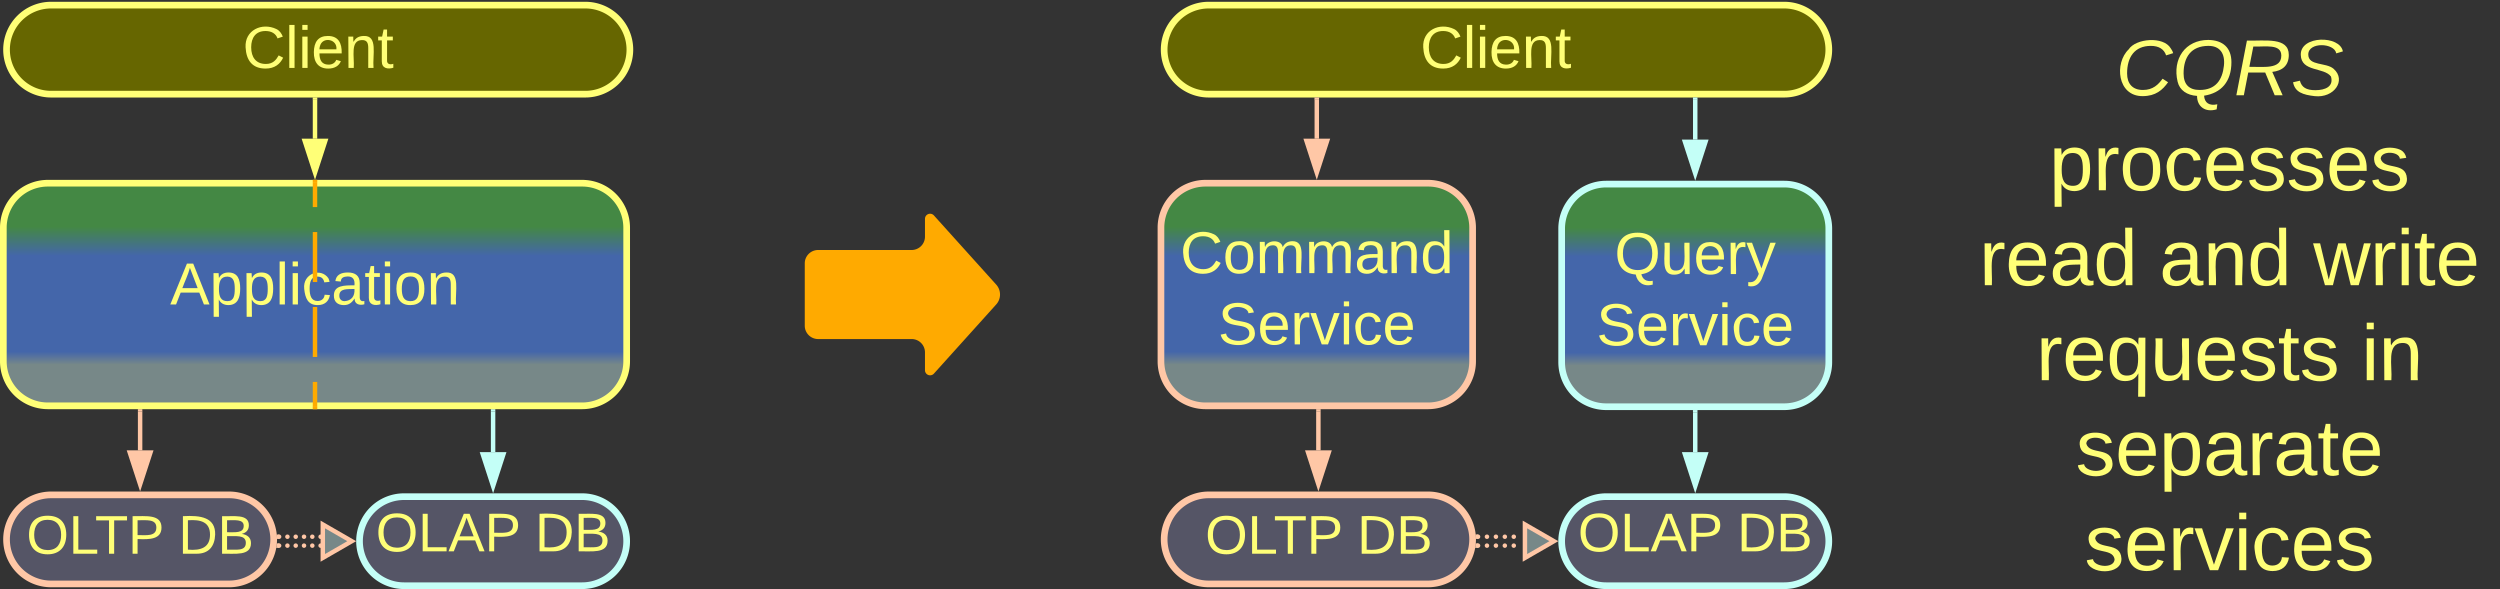 <svg xmlns="http://www.w3.org/2000/svg" xmlns:xlink="http://www.w3.org/1999/xlink" xmlns:lucid="lucid" width="1123" height="264.6"><rect width="100%" height="100%" fill="#333333" stroke="none"/><g transform="translate(-238.5 -557.7)" lucid:page-tab-id="0_0"><path d="M600 676a6 6 0 0 1 6-6h42a6 6 0 0 0 6-6v-8a2.3 2.3 0 0 1 4-1.54l28 31.08a6.67 6.67 0 0 1 0 8.92l-28 31.08a2.3 2.3 0 0 1-4-1.54v-8a6 6 0 0 0-6-6h-42a6 6 0 0 1-6-6z" fill="#fa0"/><path d="M1120 565.2a6 6 0 0 1 6-6h228a6 6 0 0 1 6 6V814a6 6 0 0 1-6 6h-228a6 6 0 0 1-6-6z" stroke="#ff7" stroke-opacity="0" stroke-width="3" fill="#788" fill-opacity="0"/><use xlink:href="#a" transform="matrix(1,0,0,1,1125,564.2) translate(63.741 36.288)"/><use xlink:href="#b" transform="matrix(1,0,0,1,1125,564.2) translate(34.062 78.955)"/><use xlink:href="#c" transform="matrix(1,0,0,1,1125,564.2) translate(2.605 121.622)"/><use xlink:href="#d" transform="matrix(1,0,0,1,1125,564.2) translate(83.494 121.622)"/><use xlink:href="#e" transform="matrix(1,0,0,1,1125,564.2) translate(152.63 121.622)"/><use xlink:href="#f" transform="matrix(1,0,0,1,1125,564.2) translate(28.185 164.288)"/><use xlink:href="#g" transform="matrix(1,0,0,1,1125,564.2) translate(174.259 164.288)"/><use xlink:href="#h" transform="matrix(1,0,0,1,1125,564.2) translate(45.914 206.955)"/><use xlink:href="#i" transform="matrix(1,0,0,1,1125,564.2) translate(49.914 249.622)"/><path d="M460 760.8v-18.3" stroke="#c4fff7" stroke-width="2" fill="none"/><path d="M460 776.06l-4.63-14.26h9.26z" stroke="#c4fff7" stroke-width="2" fill="#c4fff7"/><path d="M460 742.53v-1.03" stroke="#c4fff7" stroke-width="2" fill="none"/><path d="M241.44 800a20 20 0 0 1 20-20h80a20 20 0 0 1 20 20 20 20 0 0 1-20 20h-80a20 20 0 0 1-20-20z" stroke="#ffc7a6" stroke-width="3" fill="#556"/><use xlink:href="#j" transform="matrix(1,0,0,1,246.442,785) translate(3.943 21.431)"/><use xlink:href="#k" transform="matrix(1,0,0,1,246.442,785) translate(72.184 21.431)"/><path d="M301.44 760v-17.5" stroke="#ffc7a6" stroke-width="2" fill="none"/><path d="M301.44 775.26L296.8 761h9.28z" stroke="#ffc7a6" stroke-width="2" fill="#ffc7a6"/><path d="M301.44 742.53v-1.03" stroke="#ffc7a6" stroke-width="2" fill="none"/><path d="M400 800.8a20 20 0 0 1 20-20h80a20 20 0 0 1 20 20 20 20 0 0 1-20 20h-80a20 20 0 0 1-20-20z" stroke="#c4fff7" stroke-width="3" fill="#556"/><use xlink:href="#l" transform="matrix(1,0,0,1,405,785.8) translate(2.314 19.556)"/><use xlink:href="#k" transform="matrix(1,0,0,1,405,785.8) translate(73.814 19.556)"/><path d="M362.88 798.8a1 1 0 0 1 1-1 1 1 0 0 1 1 1 1 1 0 0 1-1 1 1 1 0 0 1-1-1m3.73 0a1 1 0 0 1 1-1 1 1 0 0 1 1 1 1 1 0 0 1-1 1 1 1 0 0 1-1-1m3.73 0a1 1 0 0 1 1-1 1 1 0 0 1 1 1 1 1 0 0 1-1 1 1 1 0 0 1-1-1m3.73 0a1 1 0 0 1 1-1 1 1 0 0 1 1 1 1 1 0 0 1-1 1 1 1 0 0 1-1-1m3.72 0a1 1 0 0 1 1-1 1 1 0 0 1 1 1 1 1 0 0 1-1 1 1 1 0 0 1-1-1m3.73 0a1 1 0 0 1 1-1 1 1 0 0 1 1 1 1 1 0 0 1-1 1 1 1 0 0 1-1-1M362.88 802.8a1 1 0 0 1 1-1 1 1 0 0 1 1 1 1 1 0 0 1-1 1 1 1 0 0 1-1-1m3.73 0a1 1 0 0 1 1-1 1 1 0 0 1 1 1 1 1 0 0 1-1 1 1 1 0 0 1-1-1m3.73 0a1 1 0 0 1 1-1 1 1 0 0 1 1 1 1 1 0 0 1-1 1 1 1 0 0 1-1-1m3.73 0a1 1 0 0 1 1-1 1 1 0 0 1 1 1 1 1 0 0 1-1 1 1 1 0 0 1-1-1m3.72 0a1 1 0 0 1 1-1 1 1 0 0 1 1 1 1 1 0 0 1-1 1 1 1 0 0 1-1-1m3.73 0a1 1 0 0 1 1-1 1 1 0 0 1 1 1 1 1 0 0 1-1 1 1 1 0 0 1-1-1" fill="#ffc7a6"/><path d="M363.9 799.77h-.97l-.16-1.94h1.14zM363.9 803.77h-1.32l.1-.4.12-1.54h1.1z" stroke="#ffc7a6" stroke-width=".05" fill="#ffc7a6"/><path d="M396.5 800.8l-13 7.5v-15z" stroke="#ffc7a6" stroke-width="2" fill="#788"/><path d="M240 660a20 20 0 0 1 20-20h240a20 20 0 0 1 20 20v60a20 20 0 0 1-20 20H260a20 20 0 0 1-20-20z" stroke="#ff7" stroke-width="3" fill="url(#m)"/><use xlink:href="#n" transform="matrix(1,0,0,1,245,645) translate(69.926 49.458)"/><path d="M241.44 580a20 20 0 0 1 20-20h240a20 20 0 0 1 20 20 20 20 0 0 1-20 20h-240a20 20 0 0 1-20-20z" stroke="#ff7" stroke-width="3" fill="#660"/><use xlink:href="#o" transform="matrix(1,0,0,1,246.442,565) translate(101.042 23.208)"/><path d="M380 620v-17.5" stroke="#ff7" stroke-width="2" fill="none"/><path d="M380 635.26L375.37 621h9.26z" stroke="#ff7" stroke-width="2" fill="#ff7"/><path d="M380.98 602.53h-1.96v-1.03h1.96z" stroke="#ff7" stroke-width=".05" fill="#ff7"/><path d="M380 639.5v11.22m0 11.22v22.45m0 11.2v22.46m0 11.22v11.22" stroke="#fa0" stroke-width="2" fill="none"/><path d="M380.98 639.53h-1.96v-1.03h1.96zM380.98 741.5h-1.96v-1.03h1.96z" stroke="#fa0" stroke-width=".05" fill="#fa0"/><path d="M1000 760.8v-17.9" stroke="#c4fff7" stroke-width="2" fill="none"/><path d="M1000 776.06l-4.63-14.26h9.26z" stroke="#c4fff7" stroke-width="2" fill="#c4fff7"/><path d="M1000.98 742.93H999v-1.03h1.96z" stroke="#c4fff7" stroke-width=".05" fill="#c4fff7"/><path d="M761.44 800a20 20 0 0 1 20-20H880a20 20 0 0 1 20 20 20 20 0 0 1-20 20h-98.56a20 20 0 0 1-20-20z" stroke="#ffc7a6" stroke-width="3" fill="#556"/><use xlink:href="#j" transform="matrix(1,0,0,1,766.442,785) translate(13.443 21.431)"/><use xlink:href="#k" transform="matrix(1,0,0,1,766.442,785) translate(81.684 21.431)"/><path d="M830.72 760v-17.5" stroke="#ffc7a6" stroke-width="2" fill="none"/><path d="M830.72 775.26L826.1 761h9.26z" stroke="#ffc7a6" stroke-width="2" fill="#ffc7a6"/><path d="M831.7 742.53h-1.95v-1.03h1.95z" stroke="#ffc7a6" stroke-width=".05" fill="#ffc7a6"/><path d="M940 800.8a20 20 0 0 1 20-20h80a20 20 0 0 1 20 20 20 20 0 0 1-20 20h-80a20 20 0 0 1-20-20z" stroke="#c4fff7" stroke-width="3" fill="#556"/><use xlink:href="#l" transform="matrix(1,0,0,1,945,785.8) translate(2.314 19.556)"/><use xlink:href="#k" transform="matrix(1,0,0,1,945,785.8) translate(73.814 19.556)"/><path d="M901.44 798.8a1 1 0 0 1 1-1 1 1 0 0 1 1 1 1 1 0 0 1-1 1 1 1 0 0 1-1-1m4 0a1 1 0 0 1 1-1 1 1 0 0 1 1 1 1 1 0 0 1-1 1 1 1 0 0 1-1-1m4.03 0a1 1 0 0 1 1-1 1 1 0 0 1 1 1 1 1 0 0 1-1 1 1 1 0 0 1-1-1m4 0a1 1 0 0 1 1-1 1 1 0 0 1 1 1 1 1 0 0 1-1 1 1 1 0 0 1-1-1m4.02 0a1 1 0 0 1 1-1 1 1 0 0 1 1 1 1 1 0 0 1-1 1 1 1 0 0 1-1-1M901.44 802.8a1 1 0 0 1 1-1 1 1 0 0 1 1 1 1 1 0 0 1-1 1 1 1 0 0 1-1-1m4 0a1 1 0 0 1 1-1 1 1 0 0 1 1 1 1 1 0 0 1-1 1 1 1 0 0 1-1-1m4.03 0a1 1 0 0 1 1-1 1 1 0 0 1 1 1 1 1 0 0 1-1 1 1 1 0 0 1-1-1m4 0a1 1 0 0 1 1-1 1 1 0 0 1 1 1 1 1 0 0 1-1 1 1 1 0 0 1-1-1m4.02 0a1 1 0 0 1 1-1 1 1 0 0 1 1 1 1 1 0 0 1-1 1 1 1 0 0 1-1-1" fill="#ffc7a6"/><path d="M902.47 797.82v1.95h-.98l-.17-1.95zM902.47 801.82v1.95h-1.33l.1-.4.12-1.55z" stroke="#ffc7a6" stroke-width=".05" fill="#ffc7a6"/><path d="M936.5 800.8l-13 7.5v-15z" stroke="#ffc7a6" stroke-width="2" fill="#788"/><path d="M760 660a20 20 0 0 1 20-20h100a20 20 0 0 1 20 20v60a20 20 0 0 1-20 20H780a20 20 0 0 1-20-20z" stroke="#ffc7a6" stroke-width="3" fill="url(#p)"/><g><use xlink:href="#q" transform="matrix(1,0,0,1,765,645) translate(3.63 35.396)"/><use xlink:href="#r" transform="matrix(1,0,0,1,765,645) translate(20.63 67.396)"/></g><path d="M761.44 580a20 20 0 0 1 20-20H1040a20 20 0 0 1 20 20 20 20 0 0 1-20 20H781.44a20 20 0 0 1-20-20z" stroke="#ff7" stroke-width="3" fill="#660"/><g><use xlink:href="#o" transform="matrix(1,0,0,1,766.442,565) translate(110.042 23.208)"/></g><path d="M830 620v-17.5" stroke="#ffc7a6" stroke-width="2" fill="none"/><path d="M830 635.26L825.37 621h9.26z" stroke="#ffc7a6" stroke-width="2" fill="#ffc7a6"/><path d="M830.98 602.53H829v-1.03H831z" stroke="#ffc7a6" stroke-width=".05" fill="#ffc7a6"/><path d="M940 660.4a20 20 0 0 1 20-20h80a20 20 0 0 1 20 20v60a20 20 0 0 1-20 20h-80a20 20 0 0 1-20-20z" stroke="#c4fff7" stroke-width="3" fill="url(#s)"/><g><use xlink:href="#t" transform="matrix(1,0,0,1,945,645.4) translate(18.741 35.396)"/><use xlink:href="#r" transform="matrix(1,0,0,1,945,645.4) translate(10.63 67.396)"/></g><path d="M1000 620.4v-17.9" stroke="#c4fff7" stroke-width="2" fill="none"/><path d="M1000 635.66l-4.63-14.26h9.26z" stroke="#c4fff7" stroke-width="2" fill="#c4fff7"/><path d="M1000.98 602.53H999v-1.03h1.96z" stroke="#c4fff7" stroke-width=".05" fill="#c4fff7"/><defs><path d="M125-24c46 0 70-25 89-51l25 16C214-24 183 4 123 4 8 4-5-146 60-208c32-50 158-61 191-5 5 7 9 14 11 22l-32 10c-9-28-33-43-69-43-74 0-108 51-108 125 0 46 24 75 72 75" id="u" fill="#ff7"/><path d="M24-61C-1-165 59-251 163-251c67 1 105 36 105 101 0 88-46 140-124 152 2 33 24 47 60 39l-3 23c-50 15-89-11-89-61-46-3-79-26-88-64zm210-73c6-55-18-91-72-90-77 1-111 51-111 125 0 49 24 75 73 75 72 0 103-45 110-110" id="v" fill="#ff7"/><path d="M249-183c0 48-29 72-75 77L221 0h-36l-43-103H65L45 0H11l48-248c83 2 190-17 190 65zm-34 3c0-55-74-39-127-41l-18 92c63-1 145 13 145-51" id="w" fill="#ff7"/><path d="M194-120c59 52 2 134-86 124-53-6-90-18-98-63l31-7c8 30 29 43 70 43 46 0 84-17 71-62-32-43-135-20-137-98-3-89 178-90 191-16l-30 9c-8-48-127-53-127 5 0 53 81 35 115 65" id="x" fill="#ff7"/><g id="a"><use transform="matrix(0.099,0,0,0.099,0,0)" xlink:href="#u"/><use transform="matrix(0.099,0,0,0.099,25.58,0)" xlink:href="#v"/><use transform="matrix(0.099,0,0,0.099,53.235,0)" xlink:href="#w"/><use transform="matrix(0.099,0,0,0.099,78.815,0)" xlink:href="#x"/></g><path d="M115-194c55 1 70 41 70 98S169 2 115 4C84 4 66-9 55-30l1 105H24l-1-265h31l2 30c10-21 28-34 59-34zm-8 174c40 0 45-34 45-75s-6-73-45-74c-42 0-51 32-51 76 0 43 10 73 51 73" id="y" fill="#ff7"/><path d="M114-163C36-179 61-72 57 0H25l-1-190h30c1 12-1 29 2 39 6-27 23-49 58-41v29" id="z" fill="#ff7"/><path d="M100-194c62-1 85 37 85 99 1 63-27 99-86 99S16-35 15-95c0-66 28-99 85-99zM99-20c44 1 53-31 53-75 0-43-8-75-51-75s-53 32-53 75 10 74 51 75" id="A" fill="#ff7"/><path d="M96-169c-40 0-48 33-48 73s9 75 48 75c24 0 41-14 43-38l32 2c-6 37-31 61-74 61-59 0-76-41-82-99-10-93 101-131 147-64 4 7 5 14 7 22l-32 3c-4-21-16-35-41-35" id="B" fill="#ff7"/><path d="M100-194c63 0 86 42 84 106H49c0 40 14 67 53 68 26 1 43-12 49-29l28 8c-11 28-37 45-77 45C44 4 14-33 15-96c1-61 26-98 85-98zm52 81c6-60-76-77-97-28-3 7-6 17-6 28h103" id="C" fill="#ff7"/><path d="M135-143c-3-34-86-38-87 0 15 53 115 12 119 90S17 21 10-45l28-5c4 36 97 45 98 0-10-56-113-15-118-90-4-57 82-63 122-42 12 7 21 19 24 35" id="D" fill="#ff7"/><g id="b"><use transform="matrix(0.099,0,0,0.099,0,0)" xlink:href="#y"/><use transform="matrix(0.099,0,0,0.099,19.753,0)" xlink:href="#z"/><use transform="matrix(0.099,0,0,0.099,31.506,0)" xlink:href="#A"/><use transform="matrix(0.099,0,0,0.099,51.259,0)" xlink:href="#B"/><use transform="matrix(0.099,0,0,0.099,69.037,0)" xlink:href="#C"/><use transform="matrix(0.099,0,0,0.099,88.79,0)" xlink:href="#D"/><use transform="matrix(0.099,0,0,0.099,106.568,0)" xlink:href="#D"/><use transform="matrix(0.099,0,0,0.099,124.346,0)" xlink:href="#C"/><use transform="matrix(0.099,0,0,0.099,144.099,0)" xlink:href="#D"/></g><path d="M141-36C126-15 110 5 73 4 37 3 15-17 15-53c-1-64 63-63 125-63 3-35-9-54-41-54-24 1-41 7-42 31l-33-3c5-37 33-52 76-52 45 0 72 20 72 64v82c-1 20 7 32 28 27v20c-31 9-61-2-59-35zM48-53c0 20 12 33 32 33 41-3 63-29 60-74-43 2-92-5-92 41" id="E" fill="#ff7"/><path d="M85-194c31 0 48 13 60 33l-1-100h32l1 261h-30c-2-10 0-23-3-31C134-8 116 4 85 4 32 4 16-35 15-94c0-66 23-100 70-100zm9 24c-40 0-46 34-46 75 0 40 6 74 45 74 42 0 51-32 51-76 0-42-9-74-50-73" id="F" fill="#ff7"/><g id="c"><use transform="matrix(0.099,0,0,0.099,0,0)" xlink:href="#z"/><use transform="matrix(0.099,0,0,0.099,11.753,0)" xlink:href="#C"/><use transform="matrix(0.099,0,0,0.099,31.506,0)" xlink:href="#E"/><use transform="matrix(0.099,0,0,0.099,51.259,0)" xlink:href="#F"/></g><path d="M117-194c89-4 53 116 60 194h-32v-121c0-31-8-49-39-48C34-167 62-67 57 0H25l-1-190h30c1 10-1 24 2 32 11-22 29-35 61-36" id="G" fill="#ff7"/><g id="d"><use transform="matrix(0.099,0,0,0.099,0,0)" xlink:href="#E"/><use transform="matrix(0.099,0,0,0.099,19.753,0)" xlink:href="#G"/><use transform="matrix(0.099,0,0,0.099,39.506,0)" xlink:href="#F"/></g><path d="M206 0h-36l-40-164L89 0H53L-1-190h32L70-26l43-164h34l41 164 42-164h31" id="H" fill="#ff7"/><path d="M24-231v-30h32v30H24zM24 0v-190h32V0H24" id="I" fill="#ff7"/><path d="M59-47c-2 24 18 29 38 22v24C64 9 27 4 27-40v-127H5v-23h24l9-43h21v43h35v23H59v120" id="J" fill="#ff7"/><g id="e"><use transform="matrix(0.099,0,0,0.099,0,0)" xlink:href="#H"/><use transform="matrix(0.099,0,0,0.099,25.58,0)" xlink:href="#z"/><use transform="matrix(0.099,0,0,0.099,37.333,0)" xlink:href="#I"/><use transform="matrix(0.099,0,0,0.099,45.136,0)" xlink:href="#J"/><use transform="matrix(0.099,0,0,0.099,55.012,0)" xlink:href="#C"/></g><path d="M145-31C134-9 116 4 85 4 32 4 16-35 15-94c0-59 17-99 70-100 32-1 48 14 60 33 0-11-1-24 2-32h30l-1 268h-32zM93-21c41 0 51-33 51-76s-8-73-50-73c-40 0-46 35-46 75s5 74 45 74" id="K" fill="#ff7"/><path d="M84 4C-5 8 30-112 23-190h32v120c0 31 7 50 39 49 72-2 45-101 50-169h31l1 190h-30c-1-10 1-25-2-33-11 22-28 36-60 37" id="L" fill="#ff7"/><g id="f"><use transform="matrix(0.099,0,0,0.099,0,0)" xlink:href="#z"/><use transform="matrix(0.099,0,0,0.099,11.753,0)" xlink:href="#C"/><use transform="matrix(0.099,0,0,0.099,31.506,0)" xlink:href="#K"/><use transform="matrix(0.099,0,0,0.099,51.259,0)" xlink:href="#L"/><use transform="matrix(0.099,0,0,0.099,71.012,0)" xlink:href="#C"/><use transform="matrix(0.099,0,0,0.099,90.765,0)" xlink:href="#D"/><use transform="matrix(0.099,0,0,0.099,108.543,0)" xlink:href="#J"/><use transform="matrix(0.099,0,0,0.099,118.42,0)" xlink:href="#D"/></g><g id="g"><use transform="matrix(0.099,0,0,0.099,0,0)" xlink:href="#I"/><use transform="matrix(0.099,0,0,0.099,7.802,0)" xlink:href="#G"/></g><g id="h"><use transform="matrix(0.099,0,0,0.099,0,0)" xlink:href="#D"/><use transform="matrix(0.099,0,0,0.099,17.778,0)" xlink:href="#C"/><use transform="matrix(0.099,0,0,0.099,37.531,0)" xlink:href="#y"/><use transform="matrix(0.099,0,0,0.099,57.284,0)" xlink:href="#E"/><use transform="matrix(0.099,0,0,0.099,77.037,0)" xlink:href="#z"/><use transform="matrix(0.099,0,0,0.099,88.79,0)" xlink:href="#E"/><use transform="matrix(0.099,0,0,0.099,108.543,0)" xlink:href="#J"/><use transform="matrix(0.099,0,0,0.099,118.42,0)" xlink:href="#C"/></g><path d="M108 0H70L1-190h34L89-25l56-165h34" id="M" fill="#ff7"/><g id="i"><use transform="matrix(0.099,0,0,0.099,0,0)" xlink:href="#D"/><use transform="matrix(0.099,0,0,0.099,17.778,0)" xlink:href="#C"/><use transform="matrix(0.099,0,0,0.099,37.531,0)" xlink:href="#z"/><use transform="matrix(0.099,0,0,0.099,49.284,0)" xlink:href="#M"/><use transform="matrix(0.099,0,0,0.099,67.062,0)" xlink:href="#I"/><use transform="matrix(0.099,0,0,0.099,74.864,0)" xlink:href="#B"/><use transform="matrix(0.099,0,0,0.099,92.642,0)" xlink:href="#C"/><use transform="matrix(0.099,0,0,0.099,112.395,0)" xlink:href="#D"/></g><path d="M140-251c81 0 123 46 123 126C263-46 219 4 140 4 59 4 17-45 17-125s42-126 123-126zm0 227c63 0 89-41 89-101s-29-99-89-99c-61 0-89 39-89 99S79-25 140-24" id="N" fill="#ff7"/><path d="M30 0v-248h33v221h125V0H30" id="O" fill="#ff7"/><path d="M127-220V0H93v-220H8v-28h204v28h-85" id="P" fill="#ff7"/><path d="M30-248c87 1 191-15 191 75 0 78-77 80-158 76V0H30v-248zm33 125c57 0 124 11 124-50 0-59-68-47-124-48v98" id="Q" fill="#ff7"/><g id="j"><use transform="matrix(0.068,0,0,0.068,0,0)" xlink:href="#N"/><use transform="matrix(0.068,0,0,0.068,19.012,0)" xlink:href="#O"/><use transform="matrix(0.068,0,0,0.068,30.759,0)" xlink:href="#P"/><use transform="matrix(0.068,0,0,0.068,45.63,0)" xlink:href="#Q"/></g><path d="M30-248c118-7 216 8 213 122C240-48 200 0 122 0H30v-248zM63-27c89 8 146-16 146-99s-60-101-146-95v194" id="R" fill="#ff7"/><path d="M160-131c35 5 61 23 61 61C221 17 115-2 30 0v-248c76 3 177-17 177 60 0 33-19 50-47 57zm-97-11c50-1 110 9 110-42 0-47-63-36-110-37v79zm0 115c55-2 124 14 124-45 0-56-70-42-124-44v89" id="S" fill="#ff7"/><g id="k"><use transform="matrix(0.068,0,0,0.068,0,0)" xlink:href="#R"/><use transform="matrix(0.068,0,0,0.068,17.586,0)" xlink:href="#S"/></g><path d="M205 0l-28-72H64L36 0H1l101-248h38L239 0h-34zm-38-99l-47-123c-12 45-31 82-46 123h93" id="T" fill="#ff7"/><g id="l"><use transform="matrix(0.068,0,0,0.068,0,0)" xlink:href="#N"/><use transform="matrix(0.068,0,0,0.068,19.012,0)" xlink:href="#O"/><use transform="matrix(0.068,0,0,0.068,32.593,0)" xlink:href="#T"/><use transform="matrix(0.068,0,0,0.068,48.889,0)" xlink:href="#Q"/></g><linearGradient gradientUnits="userSpaceOnUse" id="m" x1="240" y1="740" x2="240" y2="640"><stop offset="18.48%" stop-color="#788"/><stop offset="24.28%" stop-color="#46a"/><stop offset="67.39%" stop-color="#46a"/><stop offset="80.43%" stop-color="#484"/></linearGradient><path d="M24 0v-261h32V0H24" id="U" fill="#ff7"/><g id="n"><use transform="matrix(0.074,0,0,0.074,0,0)" xlink:href="#T"/><use transform="matrix(0.074,0,0,0.074,17.778,0)" xlink:href="#y"/><use transform="matrix(0.074,0,0,0.074,32.593,0)" xlink:href="#y"/><use transform="matrix(0.074,0,0,0.074,47.407,0)" xlink:href="#U"/><use transform="matrix(0.074,0,0,0.074,53.259,0)" xlink:href="#I"/><use transform="matrix(0.074,0,0,0.074,59.111,0)" xlink:href="#B"/><use transform="matrix(0.074,0,0,0.074,72.444,0)" xlink:href="#E"/><use transform="matrix(0.074,0,0,0.074,87.259,0)" xlink:href="#J"/><use transform="matrix(0.074,0,0,0.074,94.667,0)" xlink:href="#I"/><use transform="matrix(0.074,0,0,0.074,100.519,0)" xlink:href="#A"/><use transform="matrix(0.074,0,0,0.074,115.333,0)" xlink:href="#G"/></g><path d="M212-179c-10-28-35-45-73-45-59 0-87 40-87 99 0 60 29 101 89 101 43 0 62-24 78-52l27 14C228-24 195 4 139 4 59 4 22-46 18-125c-6-104 99-153 187-111 19 9 31 26 39 46" id="V" fill="#ff7"/><g id="o"><use transform="matrix(0.074,0,0,0.074,0,0)" xlink:href="#V"/><use transform="matrix(0.074,0,0,0.074,19.185,0)" xlink:href="#U"/><use transform="matrix(0.074,0,0,0.074,25.037,0)" xlink:href="#I"/><use transform="matrix(0.074,0,0,0.074,30.889,0)" xlink:href="#C"/><use transform="matrix(0.074,0,0,0.074,45.704,0)" xlink:href="#G"/><use transform="matrix(0.074,0,0,0.074,60.519,0)" xlink:href="#J"/></g><linearGradient gradientUnits="userSpaceOnUse" id="p" x1="760" y1="740" x2="760" y2="640"><stop offset="18.48%" stop-color="#788"/><stop offset="24.28%" stop-color="#46a"/><stop offset="67.39%" stop-color="#46a"/><stop offset="80.43%" stop-color="#484"/></linearGradient><path d="M210-169c-67 3-38 105-44 169h-31v-121c0-29-5-50-35-48C34-165 62-65 56 0H25l-1-190h30c1 10-1 24 2 32 10-44 99-50 107 0 11-21 27-35 58-36 85-2 47 119 55 194h-31v-121c0-29-5-49-35-48" id="W" fill="#ff7"/><g id="q"><use transform="matrix(0.074,0,0,0.074,0,0)" xlink:href="#V"/><use transform="matrix(0.074,0,0,0.074,19.185,0)" xlink:href="#A"/><use transform="matrix(0.074,0,0,0.074,34,0)" xlink:href="#W"/><use transform="matrix(0.074,0,0,0.074,56.148,0)" xlink:href="#W"/><use transform="matrix(0.074,0,0,0.074,78.296,0)" xlink:href="#E"/><use transform="matrix(0.074,0,0,0.074,93.111,0)" xlink:href="#G"/><use transform="matrix(0.074,0,0,0.074,107.926,0)" xlink:href="#F"/></g><path d="M185-189c-5-48-123-54-124 2 14 75 158 14 163 119 3 78-121 87-175 55-17-10-28-26-33-46l33-7c5 56 141 63 141-1 0-78-155-14-162-118-5-82 145-84 179-34 5 7 8 16 11 25" id="X" fill="#ff7"/><g id="r"><use transform="matrix(0.074,0,0,0.074,0,0)" xlink:href="#X"/><use transform="matrix(0.074,0,0,0.074,17.778,0)" xlink:href="#C"/><use transform="matrix(0.074,0,0,0.074,32.593,0)" xlink:href="#z"/><use transform="matrix(0.074,0,0,0.074,41.407,0)" xlink:href="#M"/><use transform="matrix(0.074,0,0,0.074,54.741,0)" xlink:href="#I"/><use transform="matrix(0.074,0,0,0.074,60.593,0)" xlink:href="#B"/><use transform="matrix(0.074,0,0,0.074,73.926,0)" xlink:href="#C"/></g><linearGradient gradientUnits="userSpaceOnUse" id="s" x1="940" y1="740.4" x2="940" y2="640.4"><stop offset="18.48%" stop-color="#788"/><stop offset="24.28%" stop-color="#46a"/><stop offset="67.39%" stop-color="#46a"/><stop offset="80.43%" stop-color="#484"/></linearGradient><path d="M140-251c81 0 123 46 123 126C263-53 228-8 163 1c7 30 30 48 69 40v23c-55 16-95-15-103-61C56-3 17-48 17-125c0-80 42-126 123-126zm0 227c63 0 89-41 89-101s-29-99-89-99c-61 0-89 39-89 99S79-25 140-24" id="Y" fill="#ff7"/><path d="M179-190L93 31C79 59 56 82 12 73V49c39 6 53-20 64-50L1-190h34L92-34l54-156h33" id="Z" fill="#ff7"/><g id="t"><use transform="matrix(0.074,0,0,0.074,0,0)" xlink:href="#Y"/><use transform="matrix(0.074,0,0,0.074,20.741,0)" xlink:href="#L"/><use transform="matrix(0.074,0,0,0.074,35.556,0)" xlink:href="#C"/><use transform="matrix(0.074,0,0,0.074,50.37,0)" xlink:href="#z"/><use transform="matrix(0.074,0,0,0.074,59.185,0)" xlink:href="#Z"/></g></defs></g></svg>
